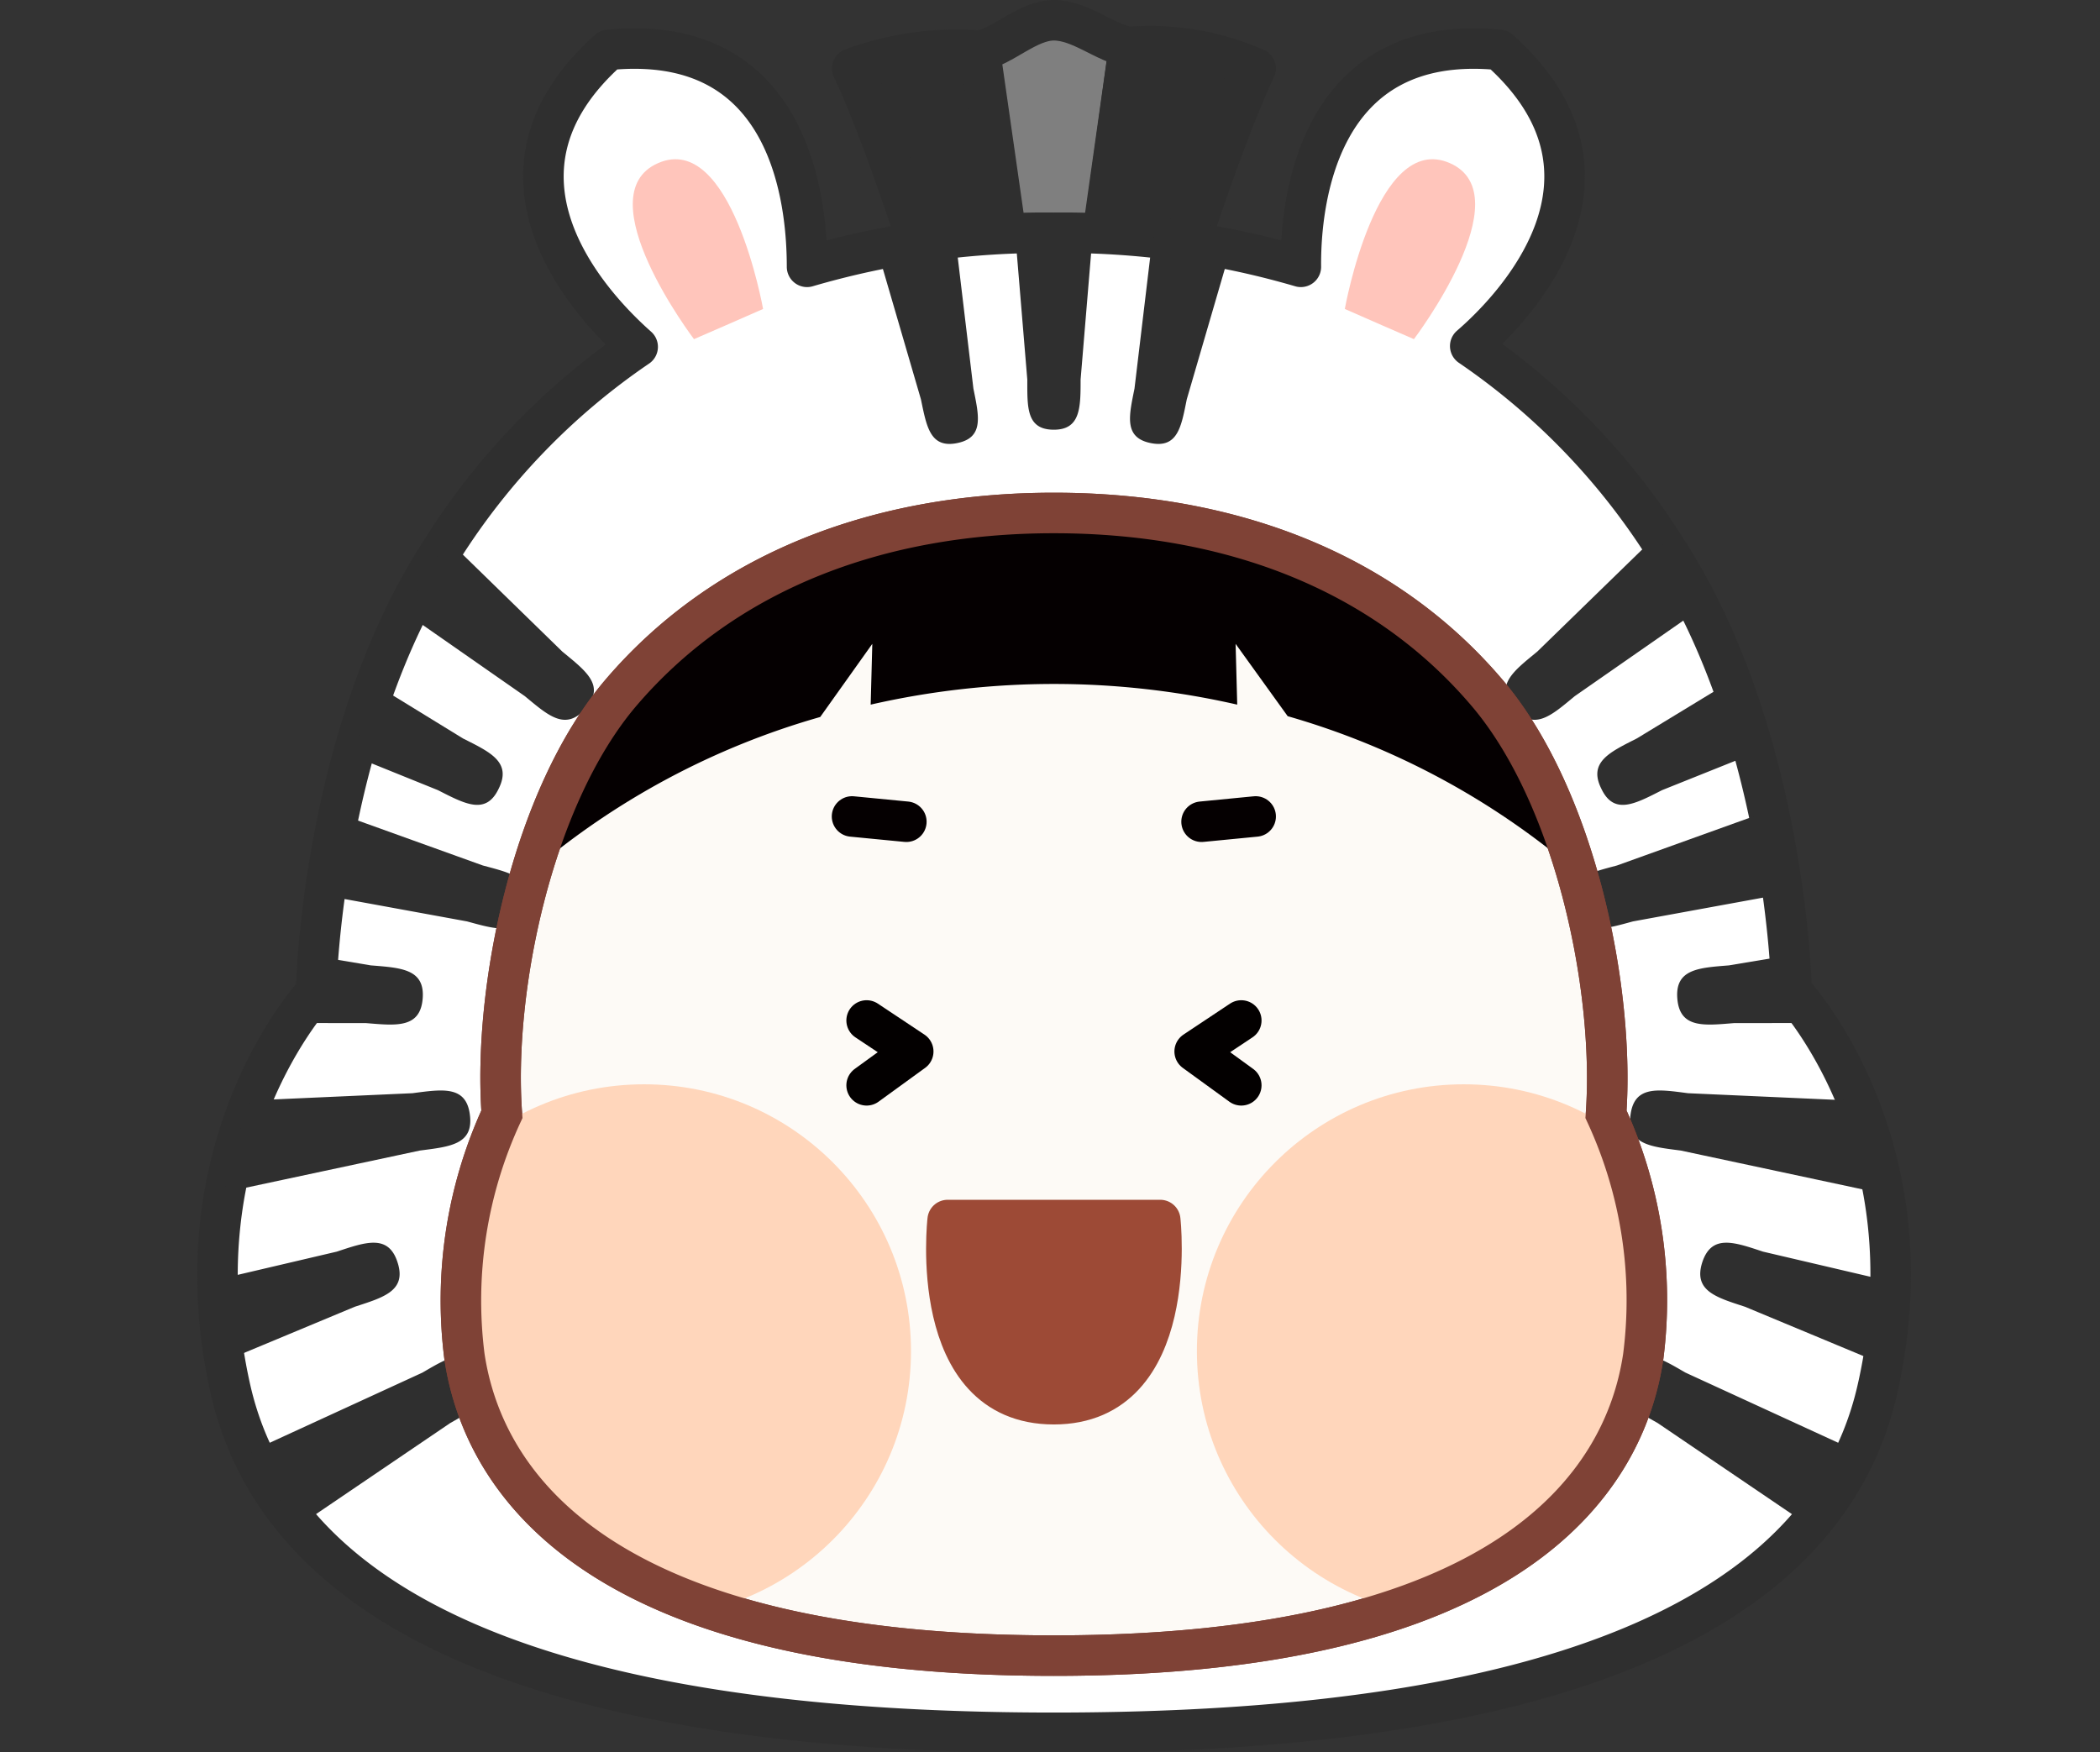 <svg xmlns="http://www.w3.org/2000/svg" xmlns:xlink="http://www.w3.org/1999/xlink" viewBox="0 0 103.64 86.49"><rect x="0" y="0" width="103.64" height="86.49" fill="#333333" stroke="none"/><defs><style>.cls-1,.cls-11,.cls-14,.cls-15{fill:none;}.cls-2,.cls-6{fill:#2f2f2f;}.cls-2,.cls-3,.cls-4{stroke:#2f2f2f;}.cls-10,.cls-11,.cls-15,.cls-2,.cls-3,.cls-4{stroke-linecap:round;stroke-linejoin:round;}.cls-10,.cls-11,.cls-14,.cls-15,.cls-2,.cls-3,.cls-4,.cls-8{stroke-width:2px;}.cls-3{fill:#7f7f7f;}.cls-4{fill:#fff;}.cls-5{clip-path:url(#clip-path);}.cls-7{fill:#ffc5bb;}.cls-8{fill:#fdfaf6;}.cls-14,.cls-8{stroke:#7f4236;stroke-miterlimit:10;}.cls-9{fill:#050001;}.cls-10{fill:#9d4a36;stroke:#9d4a36;}.cls-11{stroke:#050001;}.cls-12{clip-path:url(#clip-path-2);}.cls-13{fill:#ffd6bb;}.cls-15{stroke:#030000;}</style><clipPath id="clip-path" transform="translate(9.72)"><path class="cls-1" d="M78.7,48.91s-.23-12.66-6.21-21.83a34.12,34.12,0,0,0-9.65-10C65,15.22,71.28,8.7,64.27,2.46c-9-.88-9.82,7.57-9.79,10.71a41.72,41.72,0,0,0-12.19-1.68,41.7,41.7,0,0,0-12.18,1.68c0-3.14-.74-11.59-9.79-10.71-7,6.24-.73,12.75,1.43,14.66a34,34,0,0,0-9.65,10c-6,9.17-6.22,21.83-6.22,21.83s-7,7.46-4.21,19.69c3.21,13.86,22.8,16.89,40.62,16.89s37.42-3,40.63-16.89C85.75,56.37,78.7,48.91,78.7,48.91Z"/></clipPath><clipPath id="clip-path-2" transform="translate(9.72)"><path class="cls-1" d="M42.29,81.72c22.21,0,28.14-8.31,29.09-14.78A21.86,21.86,0,0,0,69.54,55c.44-6.08-1.47-15.62-5.86-20.79-5.09-6-12.67-8.89-21.39-8.89S26,28.24,20.91,34.21C16.52,39.38,14.6,48.92,15.05,55A21.91,21.91,0,0,0,13.2,66.94C14.16,73.41,20.09,81.72,42.29,81.72Z"/></clipPath></defs><g id="레이어_2" data-name="레이어 2"><g id="레이어_1-2" data-name="레이어 1"><path class="cls-2" d="M32.34,3.38C33.74,6.31,35.57,12,35.57,12H40L38.64,2.5A14.87,14.87,0,0,0,32.34,3.38Z" transform="translate(9.72)"/><path class="cls-3" d="M42.29,1C41,1,39.76,2.31,38.64,2.5L40,12h4.67L46,2.32C44.83,2.13,43.6,1,42.29,1Z" transform="translate(9.72)"/><path class="cls-2" d="M52.25,3.38A12.92,12.92,0,0,0,46,2.32L44.63,12H49S50.85,6.31,52.25,3.38Z" transform="translate(9.72)"/><path class="cls-4" d="M78.7,48.91s-.23-12.66-6.21-21.83a34.12,34.12,0,0,0-9.65-10C65,15.22,71.28,8.7,64.27,2.46c-9-.88-9.82,7.57-9.79,10.71a41.72,41.72,0,0,0-12.19-1.68,41.7,41.7,0,0,0-12.18,1.68c0-3.14-.74-11.59-9.79-10.71-7,6.24-.73,12.75,1.43,14.66a34,34,0,0,0-9.65,10c-6,9.17-6.22,21.83-6.22,21.83s-7,7.46-4.21,19.69c3.21,13.86,22.8,16.89,40.62,16.89s37.42-3,40.63-16.89C85.75,56.37,78.7,48.91,78.7,48.91Z" transform="translate(9.72)"/><g class="cls-5"><path class="cls-6" d="M43.61,18.74c0,1.37,0,2.47-1.32,2.47h0c-1.36,0-1.31-1.1-1.31-2.47L39.82,4.79a2.47,2.47,0,0,1,2.47-2.47h0a2.47,2.47,0,0,1,2.48,2.47Z" transform="translate(9.72)"/><path class="cls-6" d="M48.85,19.71c-.27,1.34-.44,2.43-1.78,2.16h0c-1.34-.27-1.07-1.35-.8-2.69l1.66-13.9a2.47,2.47,0,0,1,2.91-1.93h0a2.48,2.48,0,0,1,1.93,2.92Z" transform="translate(9.72)"/><path class="cls-6" d="M72.31,39c-1.32.67-2.37,1.26-3-.07h0c-.66-1.32.43-1.81,1.75-2.48l13-7.91a2.67,2.67,0,0,1,3.59,1.19h0a2.67,2.67,0,0,1-1.19,3.6Z" transform="translate(9.72)"/><path class="cls-6" d="M68,34.36c-1.14.94-2,1.75-3,.61h0c-1-1.14,0-1.86,1.15-2.81L77.05,21.55a2.69,2.69,0,0,1,3.77.35h0a2.68,2.68,0,0,1-.35,3.78Z" transform="translate(9.72)"/><path class="cls-6" d="M70.87,45.48c-1.43.39-2.58.75-3-.68h0c-.39-1.43.78-1.7,2.21-2.08L84.4,37.57a2.69,2.69,0,0,1,3.29,1.89h0a2.69,2.69,0,0,1-1.89,3.29Z" transform="translate(9.72)"/><path class="cls-6" d="M75.85,50.5c-1.47.12-2.67.27-2.79-1.21h0c-.12-1.47,1.08-1.52,2.55-1.64l15-2.51a2.68,2.68,0,0,1,2.89,2.44h0A2.67,2.67,0,0,1,91,50.48Z" transform="translate(9.72)"/><path class="cls-6" d="M73.23,56.79c-1.47-.19-2.67-.29-2.48-1.76h0c.19-1.47,1.37-1.26,2.84-1.07l15.16.68a2.68,2.68,0,0,1,2.32,3h0a2.68,2.68,0,0,1-3,2.32Z" transform="translate(9.72)"/><path class="cls-6" d="M76.4,64.5c-1.41-.46-2.56-.78-2.11-2.19h0c.46-1.41,1.58-1,3-.53l14.78,3.46a2.67,2.67,0,0,1,1.72,3.37h0a2.68,2.68,0,0,1-3.37,1.73Z" transform="translate(9.72)"/><path class="cls-6" d="M72.09,70.24c-1.29-.73-2.36-1.28-1.63-2.57h0c.73-1.29,1.74-.65,3,.08L87.28,74.1a2.68,2.68,0,0,1,1,3.65h0a2.68,2.68,0,0,1-3.65,1Z" transform="translate(9.72)"/><path class="cls-6" d="M12.5,70.24c1.29-.73,2.36-1.28,1.63-2.57h0c-.73-1.29-1.75-.65-3,.08L-2.69,74.1a2.68,2.68,0,0,0-1,3.65h0a2.68,2.68,0,0,0,3.65,1Z" transform="translate(9.72)"/><path class="cls-6" d="M11.89,39c1.32.67,2.37,1.26,3-.07h0c.66-1.32-.43-1.81-1.76-2.48L.22,28.52a2.68,2.68,0,0,0-3.6,1.19h0a2.69,2.69,0,0,0,1.19,3.6Z" transform="translate(9.72)"/><path class="cls-6" d="M16.18,34.36c1.14.94,2,1.75,3,.61h0c1-1.14,0-1.86-1.15-2.81L7.15,21.55a2.7,2.7,0,0,0-3.78.35h0a2.69,2.69,0,0,0,.36,3.78Z" transform="translate(9.72)"/><path class="cls-6" d="M13.33,45.48c1.43.39,2.58.75,3-.68h0c.39-1.43-.79-1.7-2.22-2.08L-.2,37.57a2.69,2.69,0,0,0-3.29,1.89h0A2.68,2.68,0,0,0-1.6,42.75Z" transform="translate(9.72)"/><path class="cls-6" d="M8.35,50.5c1.47.12,2.67.27,2.79-1.21h0c.12-1.47-1.08-1.52-2.56-1.64l-15-2.51a2.69,2.69,0,0,0-2.9,2.44h0a2.68,2.68,0,0,0,2.45,2.9Z" transform="translate(9.72)"/><path class="cls-6" d="M11,56.79c1.47-.19,2.66-.29,2.47-1.76h0c-.18-1.47-1.37-1.26-2.84-1.07l-15.16.68a2.67,2.67,0,0,0-2.31,3h0a2.67,2.67,0,0,0,3,2.32Z" transform="translate(9.72)"/><path class="cls-6" d="M7.79,64.5c1.41-.46,2.57-.78,2.11-2.19h0c-.45-1.41-1.58-1-3-.53L-7.86,65.24a2.67,2.67,0,0,0-1.73,3.37h0a2.69,2.69,0,0,0,3.37,1.73Z" transform="translate(9.72)"/><path class="cls-6" d="M35.73,19.71c.28,1.34.45,2.43,1.79,2.16h0c1.34-.27,1.07-1.35.8-2.69L36.66,5.28a2.48,2.48,0,0,0-2.92-1.93h0a2.49,2.49,0,0,0-1.93,2.92Z" transform="translate(9.72)"/></g><path class="cls-7" d="M58.36,16l1.7.74s5.39-7.11,1.77-8.69-5.18,7.2-5.18,7.2Z" transform="translate(9.72)"/><path class="cls-7" d="M26.23,16l-1.7.74s-5.39-7.11-1.77-8.69,5.18,7.2,5.18,7.2Z" transform="translate(9.72)"/><path class="cls-8" d="M42.29,81.72c22.21,0,28.14-8.31,29.09-14.78A21.86,21.86,0,0,0,69.54,55c.44-6.08-1.47-15.62-5.86-20.79-5.09-6-12.67-8.89-21.39-8.89S26,28.24,20.91,34.21C16.52,39.38,14.6,48.92,15.05,55A21.91,21.91,0,0,0,13.2,66.94C14.16,73.41,20.09,81.72,42.29,81.72Z" transform="translate(9.72)"/><path class="cls-9" d="M53.83,35.35A38,38,0,0,1,68.06,43S63.59,25.32,42.29,25.32,16.53,43,16.53,43a38,38,0,0,1,14.23-7.61l2.57-3.61-.08,3a40.61,40.61,0,0,1,18.09,0l-.08-3Z" transform="translate(9.72)"/><path class="cls-10" d="M42.29,69.31c6.28,0,5.25-9.09,5.25-9.09H37.05S36,69.31,42.29,69.31Z" transform="translate(9.72)"/><line class="cls-11" x1="59.3" y1="40.56" x2="61.97" y2="40.3"/><line class="cls-11" x1="44.73" y1="40.56" x2="42.05" y2="40.3"/><g class="cls-12"><circle class="cls-13" cx="31.79" cy="66.69" r="13.17"/><circle class="cls-13" cx="72.24" cy="66.69" r="13.17"/></g><path class="cls-14" d="M42.29,81.72c22.21,0,28.14-8.31,29.09-14.78A21.86,21.86,0,0,0,69.54,55c.44-6.08-1.47-15.62-5.86-20.79-5.09-6-12.67-8.89-21.39-8.89S26,28.24,20.91,34.21C16.52,39.38,14.6,48.92,15.05,55A21.91,21.91,0,0,0,13.2,66.94C14.16,73.41,20.09,81.72,42.29,81.72Z" transform="translate(9.72)"/><polyline class="cls-15" points="42.77 50.37 45.07 51.9 42.77 53.57"/><polyline class="cls-15" points="61.26 50.37 58.96 51.9 61.26 53.57"/></g></g></svg>